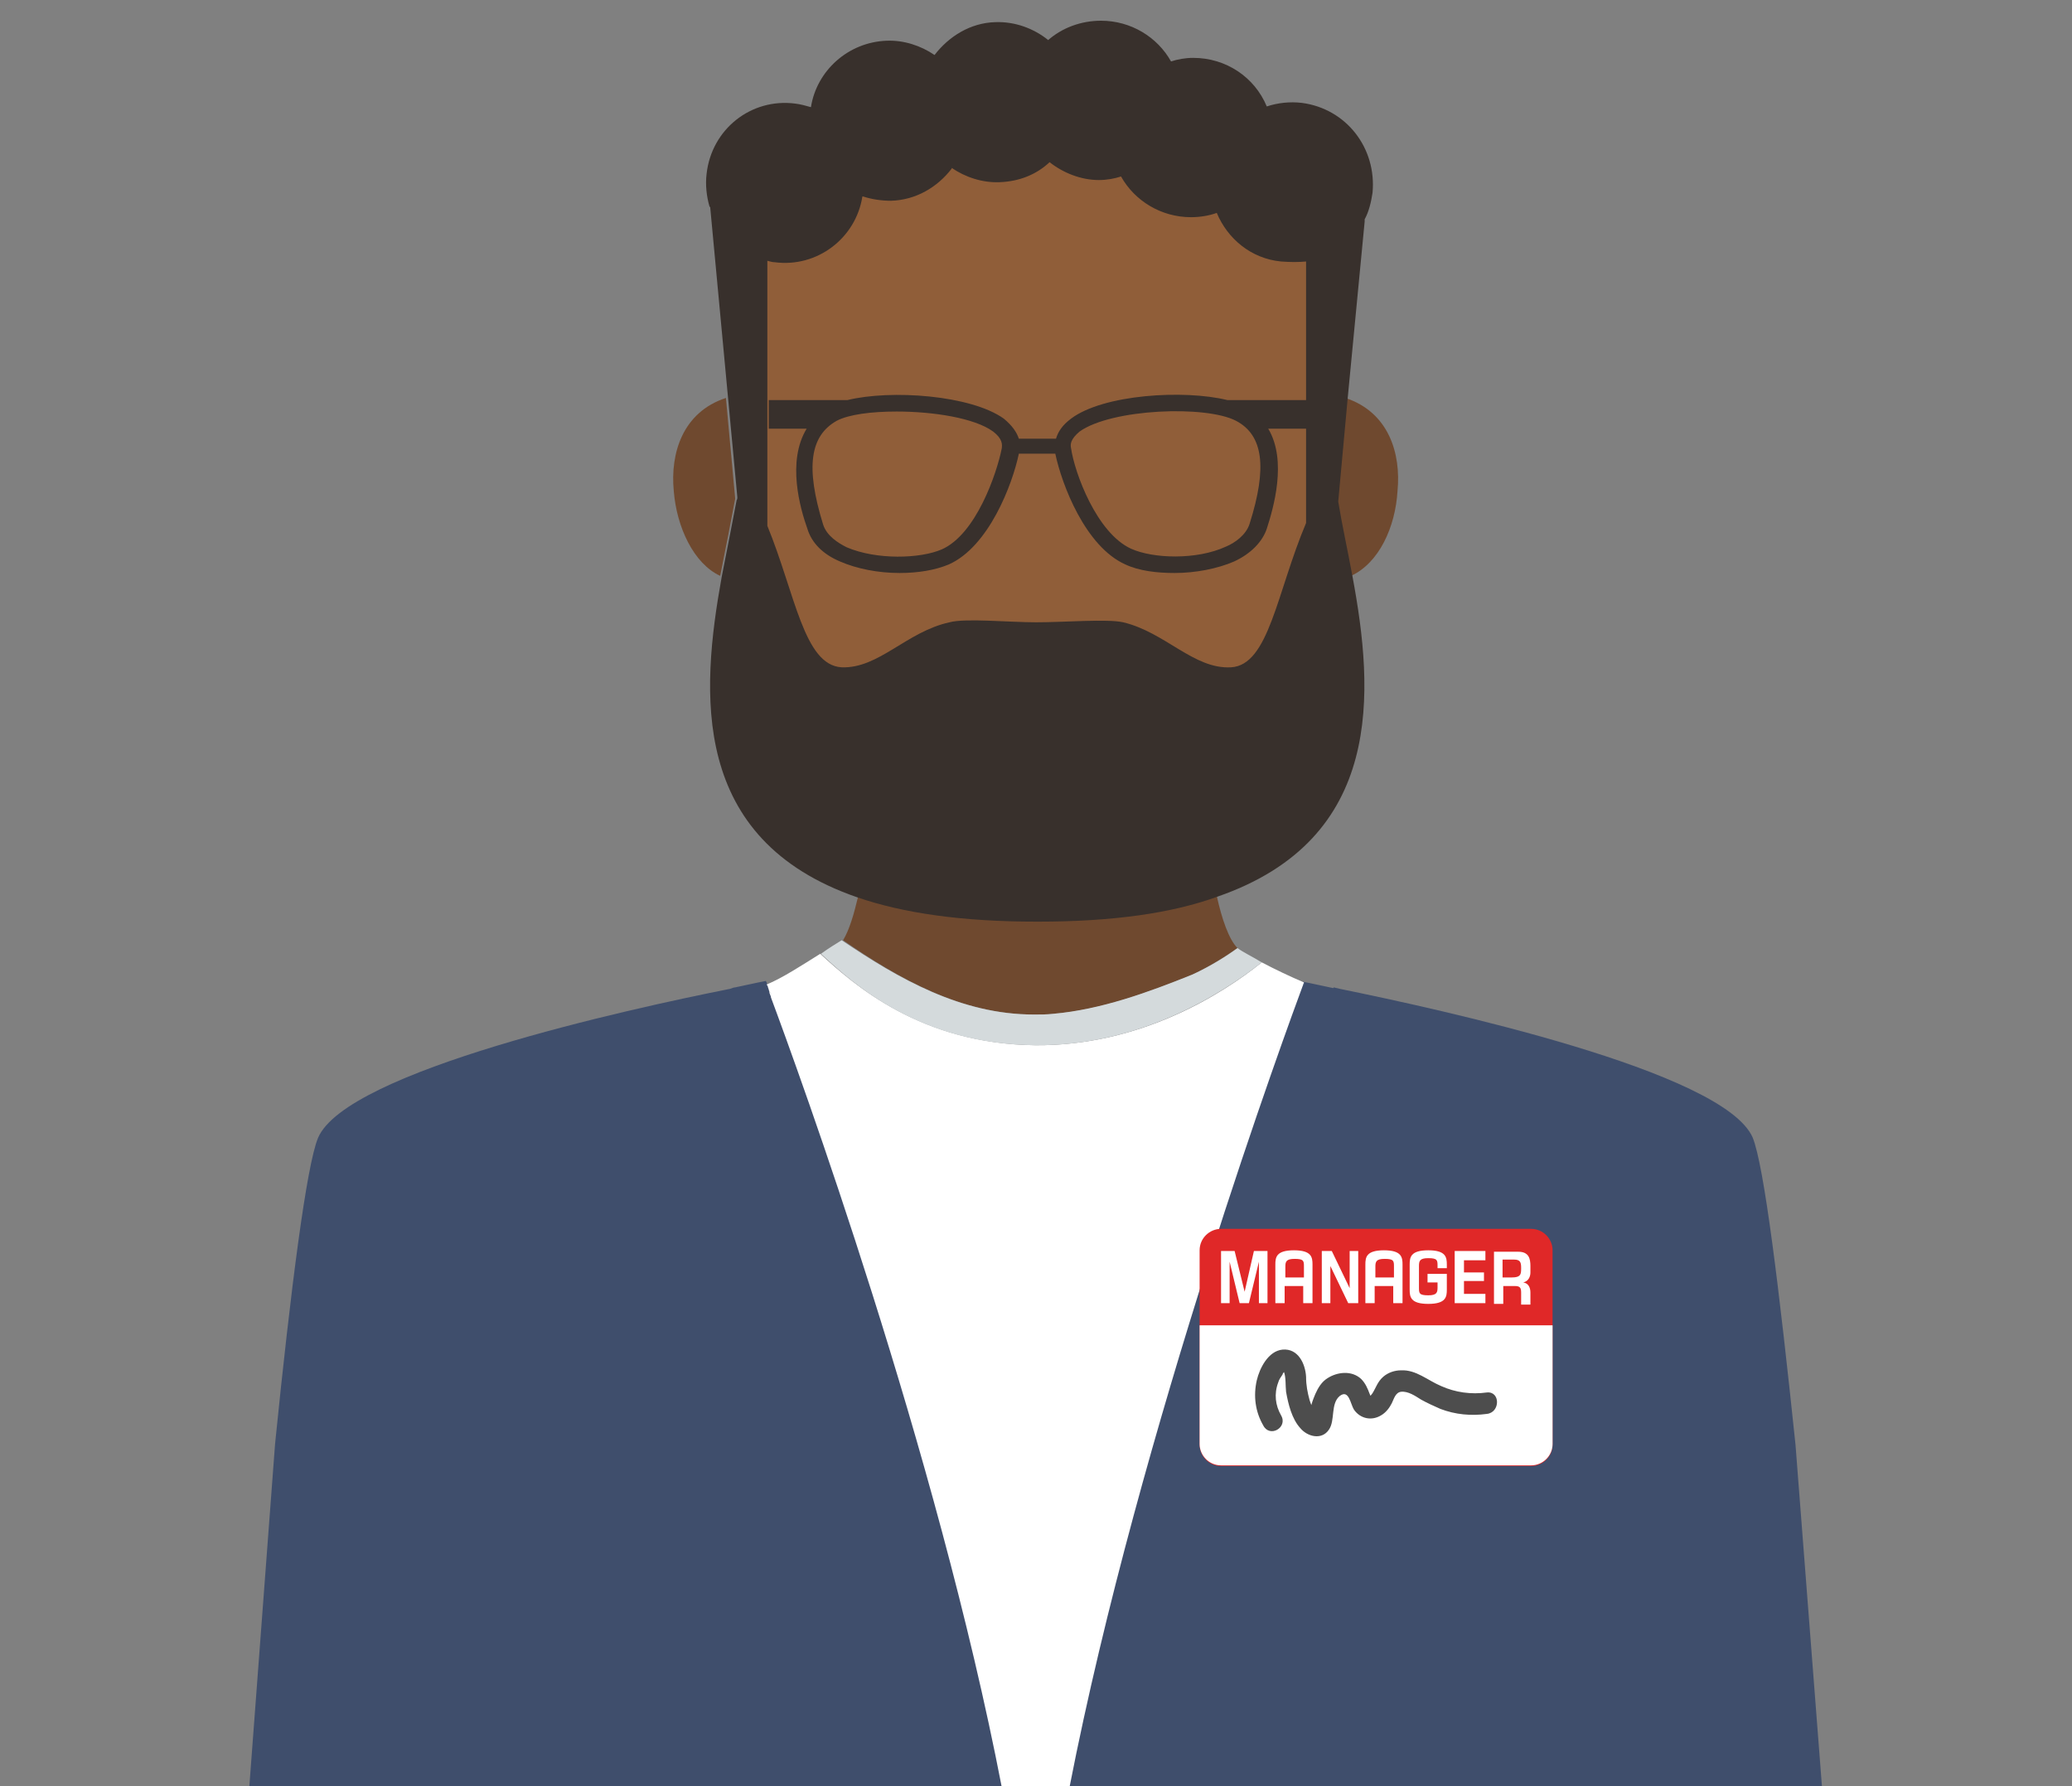 <svg version="1.1" id="Layer_1" xmlns="http://www.w3.org/2000/svg" xmlns:xlink="http://www.w3.org/1999/xlink" viewBox="0 0 290 250" xml:space="preserve">
<rect x="0" y="0" width="290" height="250" fill="#808080" stroke="none"/>
<g>
	<path fill="#3F4E6C" d="M251.3,202.2L251.3,202.2c-2.3-22-4.4-39.1-6-43c-4.1-9.3-43.6-17.9-57.8-20.8c-0.3-0.1-0.5-0.1-0.8-0.2
		l-0.1,0.1c-2.7-0.6-4.3-0.9-4.3-0.9v0.1c0,0.1,0,0.1-0.1,0.2v0.1c-1.4,3.6-11.7,31.2-21.2,64.3h-32.4c-8.7-30.4-18.2-56.2-20.8-63
		c-0.1-0.2-0.1-0.3-0.2-0.5v-0.1c-0.1-0.1-0.1-0.3-0.1-0.4c0-0.1-0.1-0.2-0.1-0.3c0-0.1-0.1-0.2-0.1-0.3c0-0.1,0-0.1-0.1-0.1v-0.1
		c0,0-1.6,0.3-4.3,0.9c-0.2,0-0.4,0.1-0.7,0.2c-14.1,2.8-53.8,11.5-57.7,20.9c-1.6,3.9-3.8,21-6,42.8h0L34.9,250h220.1L251.3,202.2z
		"/>
	<path fill="#6F492F" d="M144.7,142h0.2c0.9,0,1.6,0,2.5-0.1c6.6-0.5,13.3-3,19.5-5.5c2.6-1.2,4.7-2.6,6.3-3.7l0,0
		c-1.2-1.2-2.2-4.1-2.9-7.3c-6.4,2.2-14.6,3.5-25.1,3.5c-10.5,0-18.7-1.2-25.1-3.4c-0.6,2.5-1.2,4.6-2.1,6.1l0,0
		C125.8,137,134.6,142,144.7,142z"/>
	<path fill="#FFFFFF" d="M182.4,137.8c0-0.1,0.1-0.2,0.1-0.2v-0.1l0,0l0,0c-1.9-0.8-4-1.8-5.9-2.8c-5.6,4.5-17,11.7-31.7,11.6
		c-16-0.2-25.3-8.4-30.1-12.8c-2.4,1.5-5.3,3.4-7.5,4.3c0,0,0,0.1,0.1,0.1l0,0c0,0.1,0.1,0.2,0.1,0.3c0,0.1,0.1,0.2,0.1,0.3
		c0,0.1,0.1,0.2,0.1,0.4v0.1c0.1,0.2,0.1,0.3,0.2,0.5c0,0,0,0,0,0.1c3.8,10.2,23.2,63.4,32.3,110.5c1.5,0,7.7,0,9.5,0
		C159.5,199.9,180.4,143.2,182.4,137.8C182.4,137.9,182.4,137.9,182.4,137.8z"/>
	<path fill="#8499A6" d="M182.5,137.7c0,0.1,0,0.1-0.1,0.2C182.4,137.8,182.4,137.7,182.5,137.7z"/>
	<path fill="#8499A6" d="M182.5,137.6L182.5,137.6L182.5,137.6L182.5,137.6z"/>
	<path fill="#8499A6" d="M107.3,137.6L107.3,137.6L107.3,137.6z"/>
	<path fill="#8499A6" d="M107.4,137.8c0,0.1,0.1,0.2,0.1,0.3C107.4,137.9,107.4,137.8,107.4,137.8z"/>
	<path fill="#8499A6" d="M107.6,138.3c0,0.1,0.1,0.2,0.1,0.4C107.7,138.5,107.6,138.4,107.6,138.3z"/>
	<path fill="#8499A6" d="M107.8,138.8c0.1,0.2,0.1,0.3,0.2,0.5C107.9,139.1,107.8,138.9,107.8,138.8z"/>
	<path fill="#D4DADC" d="M176.6,134.7c-1.3-0.8-2.6-1.4-3.4-2l0,0c-1.5,1.1-3.7,2.5-6.3,3.7c-6.2,2.5-12.8,4.9-19.5,5.5
		c-0.9,0.1-1.7,0.1-2.5,0.1h-0.2c-10.2,0-18.9-5-26.9-10.4l0,0c-0.8,0.5-1.8,1.1-2.9,1.9c4.7,4.4,14,12.7,30.1,12.8
		C159.5,146.4,170.9,139.2,176.6,134.7z"/>
	<path fill="#6F492F" d="M189.1,80.6c3.9-1.8,6.2-6.8,6.5-11.9c0.5-5.2-1.2-11-7.3-13L187,70.1C187.6,73.2,188.5,76.7,189.1,80.6z"
		/>
	<path fill="#6F492F" d="M101.6,55.7c-6.1,2-7.8,7.8-7.3,13c0.4,5.1,2.8,10.2,6.5,11.9c0.8-4,1.5-7.6,2.1-10.8L101.6,55.7z"/>
	<polygon fill="#905E39" points="154.3,17 109,22.7 103.8,28.3 106.1,95.3 138,110 176.6,98.1 185.5,75.3 186.4,29.8 	"/>
	<path fill="#38302C" d="M182.2,14.4c-1.7-0.2-3.4,0-4.9,0.5l0,0c-1.7-4.1-5.7-6.8-10.3-6.8c-1.1,0-2.2,0.2-3.1,0.5
		c-1.9-3.4-5.6-5.7-9.8-5.7c-2.8,0-5.5,1-7.5,2.8l0.1-0.1c-2-1.6-4.6-2.6-7.4-2.5c-3.5,0.1-6.5,2-8.5,4.6c-1.9-1.3-4.3-2.1-6.7-2
		c-5.4,0.2-9.8,4.2-10.6,9.3c-0.7-0.2-1.4-0.4-2.2-0.5c-6.2-0.8-11.7,3.6-12.4,9.8c-0.2,1.6,0,3.2,0.4,4.6l0.1,0.1l2.5,26.7
		l1.3,13.9c0,0.1,0,0.3-0.1,0.4c-0.6,3.1-1.3,6.8-2.1,10.8c-2.9,16.1-4.5,36.7,19,44.8c6.4,2.2,14.6,3.4,25.1,3.4h0.2
		c10.5,0,18.8-1.2,25.1-3.5c23.4-8.1,21.9-28.7,18.9-44.8c-0.7-3.8-1.5-7.4-2-10.5l1.3-14.2l2.4-25v-0.3c0.6-1.1,0.9-2.4,1.1-3.7
		C192.7,20.7,188.4,15.2,182.2,14.4z M182.8,36.6V56h-11c-6.1-1.5-17.4-0.8-21.9,2.6c-1.2,0.9-1.8,1.8-2.1,2.8h-5.2
		c-0.3-0.9-0.9-1.8-2.1-2.8c-4.6-3.3-15.8-4.1-21.9-2.6h-11v4h5.3c-2.8,4.6-0.9,11.2,0.1,14c0.6,2,2.2,3.6,4.6,4.6
		c2.3,1,5.3,1.6,8.3,1.6c2.6,0,5-0.4,6.9-1.2c5.6-2.5,8.9-11.2,9.8-15.5h5.1c0.9,4.3,4.2,13,9.8,15.5c1.9,0.9,4.4,1.2,6.9,1.2
		c2.9,0,6-0.6,8.3-1.6c2.4-1.1,4-2.8,4.6-4.6c0.9-2.8,2.9-9.5,0.2-14h5.3V60v13.2c-4.1,9.7-5.2,19.9-10.5,20.2
		c-5.2,0.3-9.2-4.9-15.1-6.3c-2.2-0.5-8.3,0-12.1,0H145c-3.8,0-9.9-0.6-12.1,0c-6,1.3-9.9,6.5-15.1,6.3c-5.3-0.3-6.5-10.3-10.4-19.8
		v-0.2v-4.7v-8.7v-4V36.5c0.4,0.1,0.7,0.2,1,0.2c6,0.8,11.4-3.4,12.3-9.2l0,0h0.1c1.2,0.4,2.6,0.6,3.9,0.6c3.5-0.1,6.5-1.9,8.5-4.5
		c0,0,0,0,0-0.1c1.9,1.3,4.3,2.1,6.7,2c2.8-0.1,5.2-1.1,7-2.8c1.9,1.5,4.4,2.5,6.9,2.5c1.1,0,2.2-0.2,3.1-0.5
		c1.9,3.4,5.6,5.7,9.8,5.7c1.2,0,2.5-0.2,3.6-0.6c1.5,3.6,4.8,6.4,9,6.8C180.7,36.7,181.7,36.7,182.8,36.6L182.8,36.6z M174.9,73.3
		c-0.5,1.6-2.1,2.7-3.3,3.2c-4.1,1.9-10.2,1.7-13.3,0.3c-4.8-2.2-7.9-10.6-8.4-14.1c-0.1-0.5-0.1-1.2,1.2-2.3
		c4.5-3.2,17.7-3.7,21.9-1.5C176.8,60.9,177.4,65.4,174.9,73.3z M140.2,62.8c-0.7,3.5-3.6,12-8.4,14.1c-3,1.3-9.1,1.5-13.3-0.3
		c-1.2-0.6-2.8-1.6-3.3-3.2c-2.5-8.1-1.8-12.4,1.9-14.5c1.7-0.9,4.9-1.3,8.4-1.3c5.1,0,10.9,0.9,13.5,2.8
		C140.3,61.4,140.3,62.2,140.2,62.8z"/>
</g>
<g>
	<g>
		<g>
			<path fill="#E02828" d="M214.3,205.2h-43.4c-1.7,0-3-1.4-3-3V175c0-1.7,1.4-3,3-3h43.4c1.7,0,3,1.4,3,3v27.2
				C217.3,203.9,215.9,205.2,214.3,205.2z"/>
		</g>
		<g>
			<path fill="#FFFFFF" d="M217.3,185.5v16.6c0,1.7-1.4,3-3,3h-43.4c-1.7,0-3-1.4-3-3v-16.6H217.3z"/>
		</g>
		<g>
			<path fill="#FFFFFF" d="M176.2,182.4v-5.8h0l-1.4,5.8h-1.3l-1.4-5.8h0v5.8h-1.2v-7.3h1.9l1.4,5.7l1.3-5.7h1.9v7.3H176.2z"/>
			<path fill="#FFFFFF" d="M183.7,182.4h-1.3v-2.4h-2.6v2.4h-1.3V177c0-1,0.1-2,2.6-2s2.6,1,2.6,2V182.4z M182.5,177.3
				c0-0.8,0-1.1-1.3-1.1c-1.2,0-1.3,0.4-1.3,1.1v1.5h2.6V177.3z"/>
			<path fill="#FFFFFF" d="M188.7,182.4l-2.5-5.2h0v5.2h-1.2v-7.3h1.4l2.5,5.2h0v-5.2h1.2v7.3H188.7z"/>
			<path fill="#FFFFFF" d="M196.3,182.4h-1.3v-2.4h-2.6v2.4h-1.3V177c0-1,0.1-2,2.6-2s2.6,1,2.6,2V182.4z M195.1,177.3
				c0-0.8,0-1.1-1.3-1.1c-1.2,0-1.3,0.4-1.3,1.1v1.5h2.6V177.3z"/>
			<path fill="#FFFFFF" d="M202.5,180.5c0,1-0.1,2-2.6,2c-2.5,0-2.6-1-2.6-2V177c0-1,0.1-2,2.6-2c2.5,0,2.6,1,2.6,2v0.5h-1.3v-0.3
				c0-0.8,0-1.1-1.3-1.1c-1.2,0-1.3,0.4-1.3,1.1v3c0,0.8,0,1.1,1.3,1.1c1.2,0,1.3-0.4,1.3-1.1v-0.7h-1.4v-1.2h2.7V180.5z"/>
			<path fill="#FFFFFF" d="M204.9,176.3v1.8h2.8v1.2h-2.8v1.8h3v1.3h-4.3v-7.3h4.3v1.3H204.9z"/>
			<path fill="#FFFFFF" d="M212.9,182.4v-1.5c0-0.7-0.2-0.9-0.9-0.9h-1.6v2.5h-1.3v-7.3h3.4c1.5,0,1.7,1,1.7,2v0.9
				c0,0.5-0.2,1.2-1,1.4c0.7,0.1,1,0.7,1,1.4v1.7H212.9z M212.9,177.4c0-0.8-0.2-1.1-1-1.1h-1.6v2.5h1.3c1.2,0,1.3-0.4,1.3-1.2
				V177.4z"/>
		</g>
	</g>
	<g>
		<g>
			<path fill="#4D4D4D" d="M179.3,198.1c-0.8-1.4-1-3-0.4-4.6c0.1-0.4,0.4-0.8,0.6-1.1c0-0.1,0.2-0.4,0.3-0.4c-0.1,0-0.2-0.3-0.1,0
				c0.3,0.8,0.2,1.9,0.3,2.8c0.3,1.7,0.8,3.8,2,5.1c1,1.2,3,1.7,4,0.2c0.9-1.3,0.2-3.6,1.5-4.7c1.3-1,1.5,1.1,2,1.9
				c0.9,1.3,2.5,1.6,3.8,0.8c0.7-0.4,1.2-1.1,1.5-1.7c0.3-0.6,0.5-1.5,1.3-1.6c1-0.1,2,0.6,2.8,1.1c0.9,0.5,1.8,0.9,2.7,1.3
				c2.1,0.8,4.3,1,6.5,0.7c1.9-0.2,1.9-3.2,0-3c-2.2,0.3-4.4,0-6.4-0.9c-1.9-0.8-3.5-2.3-5.6-2.2c-0.9,0-1.8,0.3-2.5,0.9
				c-0.8,0.7-1,1.5-1.5,2.3c-0.1,0.2-0.6,0.6-0.3,0.6c0.2,0,0-0.2-0.1-0.5c-0.3-0.8-0.6-1.5-1.2-2.1c-1.3-1.2-3.3-1-4.7-0.1
				c-0.8,0.5-1.3,1.3-1.7,2.2c-0.3,0.7-0.9,2.2-0.7,3c0,0.1,0,0.1,0,0.2c0.9,0.1,1.2,0,0.9-0.3c0,0-0.2-0.3-0.3-0.3
				c-0.3-0.5-0.5-1.1-0.7-1.7c-0.3-1.1-0.5-2.1-0.5-3.3c-0.1-1.8-1.1-4-3.3-3.8c-2,0.2-3.2,2.6-3.6,4.3c-0.5,2.2-0.2,4.4,0.9,6.3
				C177.7,201.3,180.3,199.8,179.3,198.1L179.3,198.1z"/>
		</g>
	</g>
</g>
</svg>
